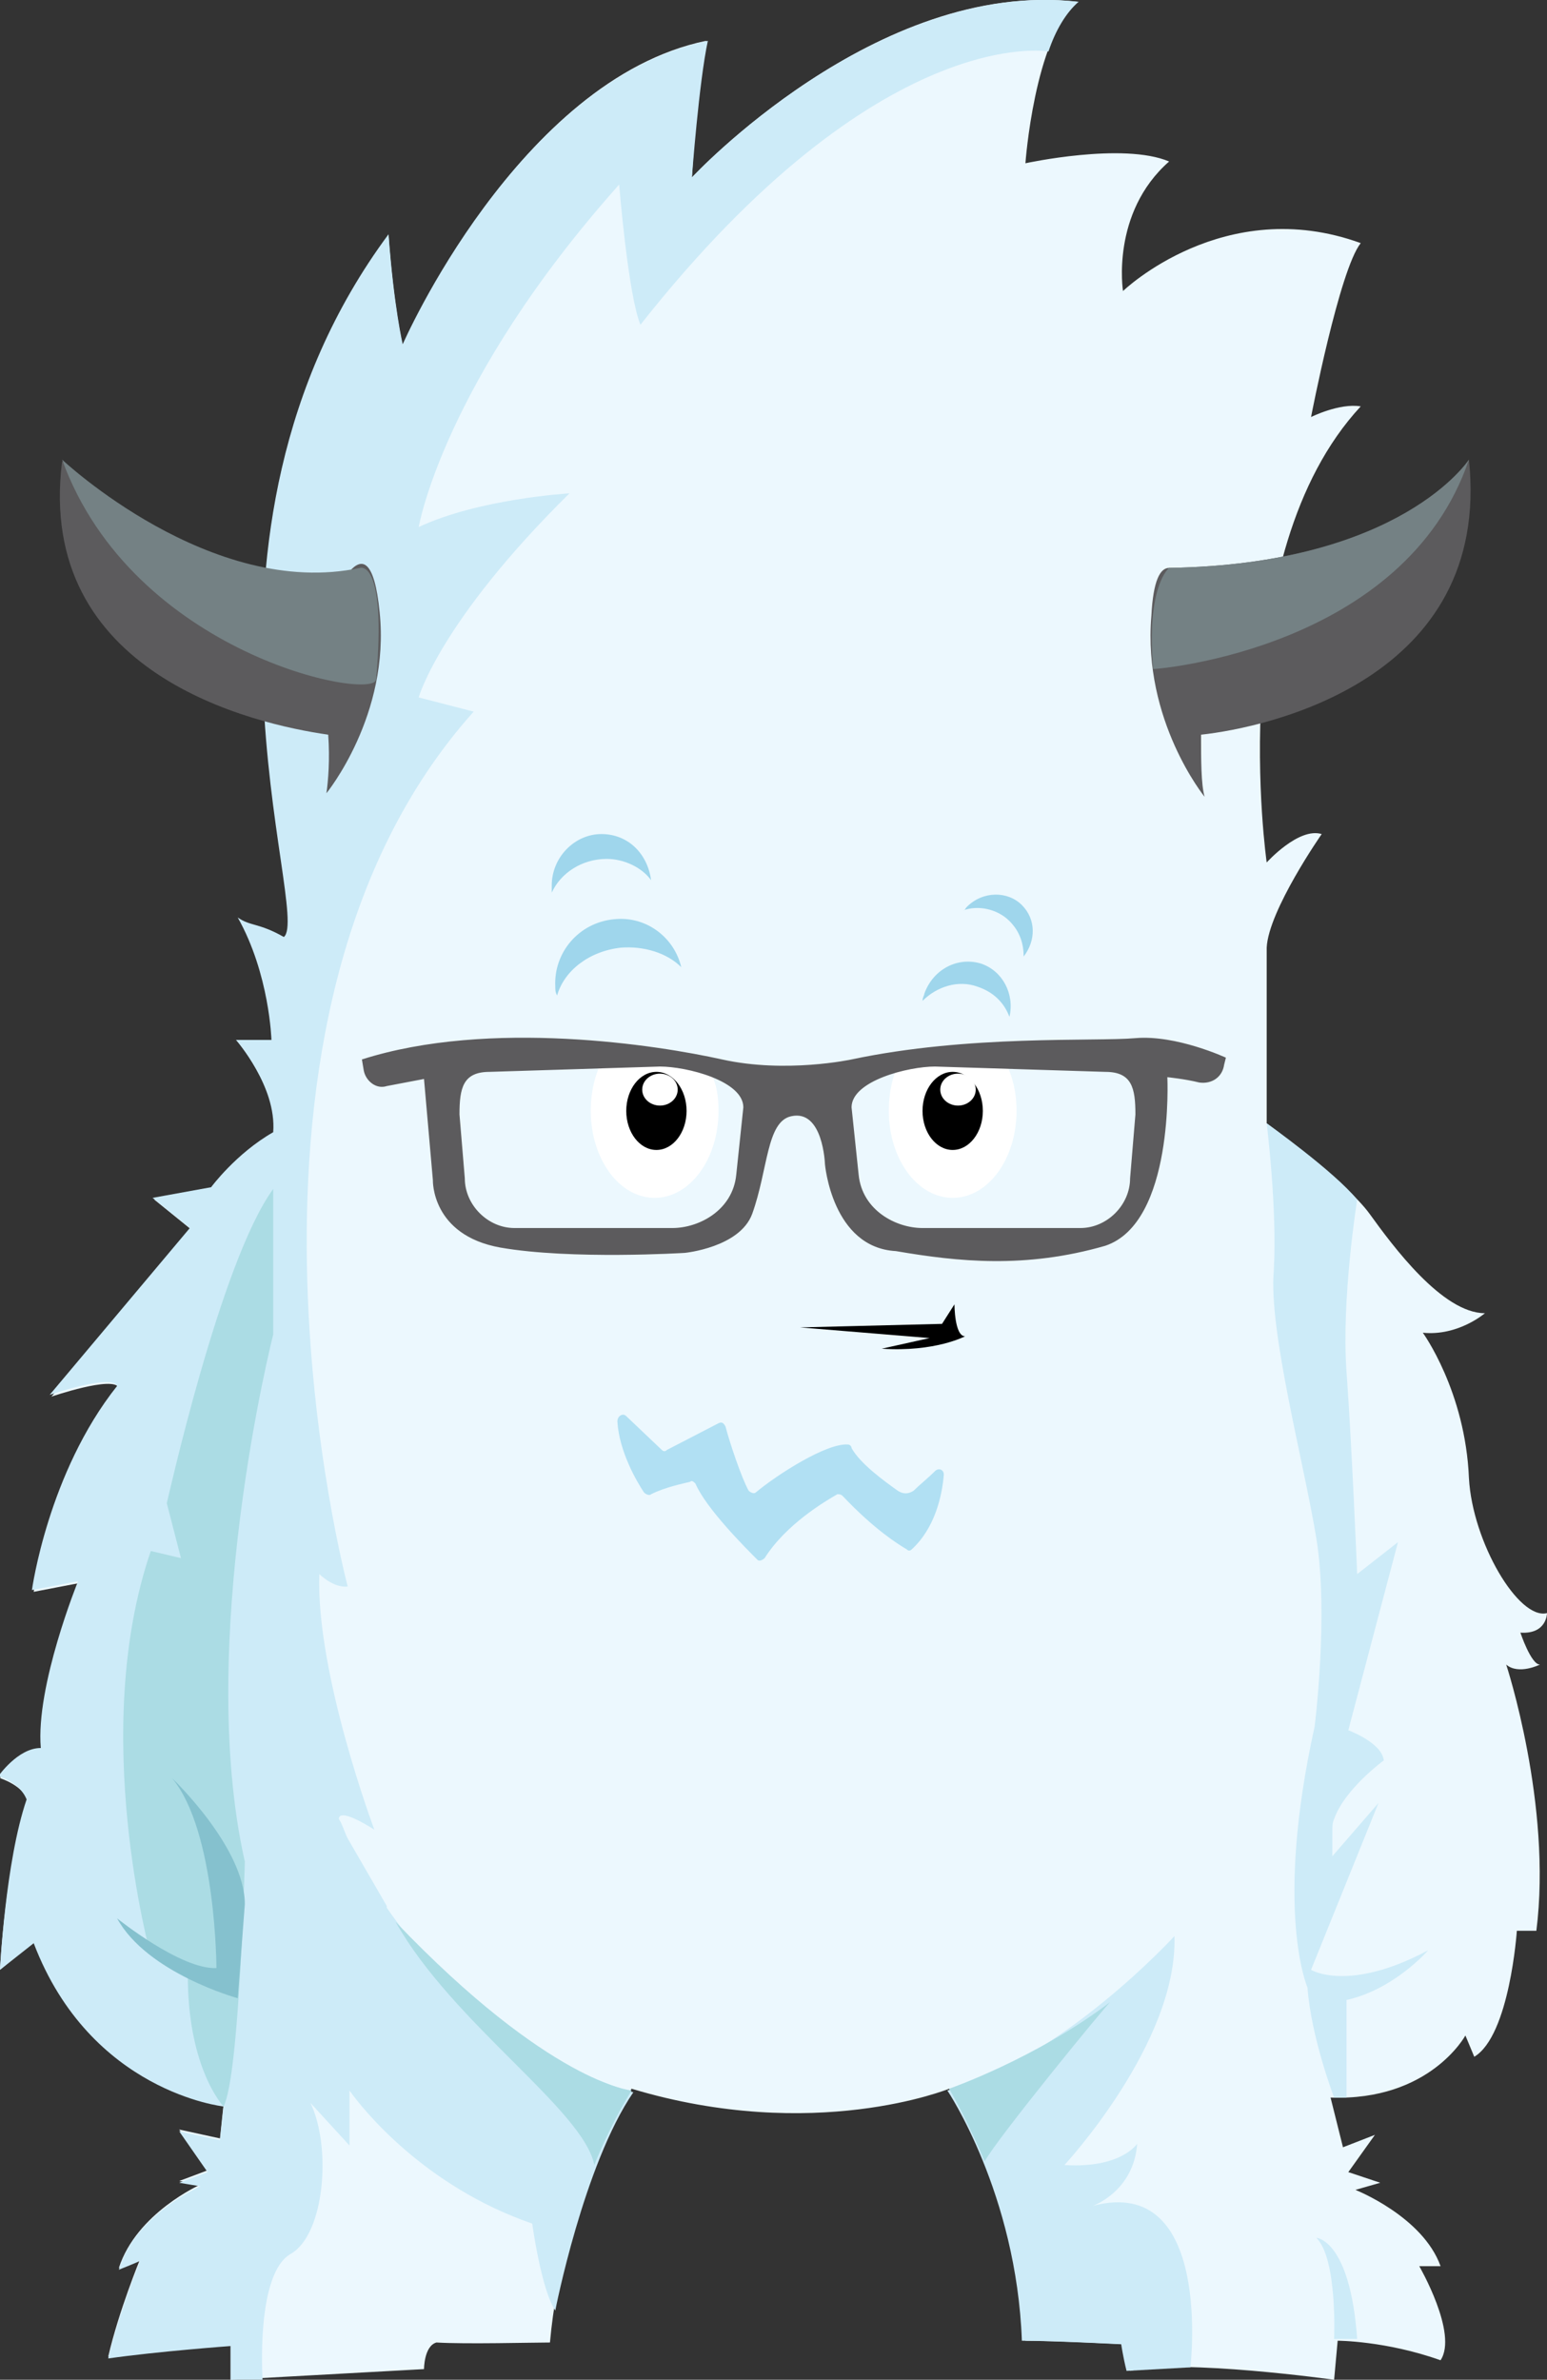 <svg xmlns="http://www.w3.org/2000/svg" xmlns:xlink="http://www.w3.org/1999/xlink" id="Layer_1" x="0" y="0" enable-background="new 0 0 87.2 134.1" version="1.1" viewBox="0 0 87.2 134.1" xml:space="preserve"><rect x="0" y="0" width="87.2" height="134.1" fill="#333333" stroke="none"/><g><path fill="#ECF8FE" d="M16,52.9c1.7-1.4-6.7-22.7,5.9-39.6c0.3,4.1,0.8,6.2,0.8,6.2s6.5-15,17.1-17.2C39.3,4.6,39,10,39,10 S49.4-1.2,60.7,0.1c-2.4,2.1-2.9,9.1-2.9,9.1s5.5-1.2,8.1-0.1c-3.3,2.9-2.6,7.3-2.6,7.3s5.7-5.5,13.4-2.7c-1.2,1.5-2.8,9.8-2.8,9.8 s1.6-0.8,2.8-0.6c-7.8,8.4-5.3,25.7-5.3,25.7s1.8-2,3.1-1.6c0,0-3,4.3-3.1,6.4v9.9c0,0,4.5,3.3,5.8,5.1s4.1,5.6,6.5,5.6 c0,0-1.5,1.3-3.5,1.1c0,0,2.4,3.3,2.6,8.2c0.2,3.6,2.8,8,4.4,7.6c0,0,0,1.2-1.5,1.1c0,0,0.6,1.8,1.1,1.8c0,0-1.2,0.6-1.9,0 c0,0,2.6,7.9,1.7,15h-1.1c0,0-0.4,5.9-2.4,7.1l-0.5-1.2c0,0-2,3.7-7.6,3.5l0.7,2.8l1.8-0.7l-1.5,2.1l1.8,0.6l-1.4,0.4 c0,0,3.8,1.5,4.8,4.3c-0.6,0-1.2,0-1.2,0s2.2,3.8,1.2,5.3c-3.1-1.1-5.8-1.1-5.8-1.1l-0.2,2.2c0,0-8.6-1.2-11.5-0.5 c-0.2-0.8-0.3-1.5-0.3-1.5s-3.9-0.2-5.6-0.2c-0.4-8.3-4.3-14.2-4.3-14.2s-7.6,3.1-17.9,0c0,0-3.9,6.3-4.6,14.3 c-0.9,0-4.8,0.1-6.4,0c-0.7,0.2-0.7,1.5-0.7,1.5L13,134.1v-2c0,0-4.2,0.3-6.9,0.7c0.6-2.6,1.8-5.5,1.8-5.5s-0.2,0.1-1.2,0.5 c1-3.1,4.6-4.7,4.6-4.7l-1.2-0.2l1.6-0.6l-1.6-2.3l2.3,0.5l0.2-1.9c0,0-7.5-0.8-10.7-9.2L0,111c0,0,0.3-6.1,1.6-9.5 c-0.3-0.9-1.6-1.3-1.6-1.3s1.2-1.6,2.4-1.6c-0.4-3.5,2.1-9.4,2.1-9.4l-2.6,0.5c0,0,0.9-6.6,4.8-11.5c-0.3-0.7-3.8,0.5-3.8,0.5 l7.9-9.4l-2.1-1.7l3.3-0.6c0,0,1.5-1.9,3.5-3.1c0.1-2.6-2.1-5.2-2.1-5.2h2c0,0-0.1-3.7-1.9-6.9C14.1,52.3,14.6,52.1,16,52.9z"/><path fill="#CDEBF8" d="M53.4,117.8c6.5-1.8,12.8-8.7,12.8-8.7c0.2,6-6.2,12.9-6.2,12.9c3.2,0.2,4.1-1.2,4.1-1.2 c-0.2,2.7-2.5,3.5-2.5,3.5c6.8-1.8,5.5,9.1,5.5,9.1l-3.6,0.2c-0.2-0.8-0.3-1.5-0.3-1.5s-3.9-0.2-5.6-0.2 C57.3,123.6,53.4,117.8,53.4,117.8z"/><g><path fill="#9FD6EC" d="M34.2,48.4c1,0,2,0.5,2.5,1.2c-0.2-1.5-1.3-2.6-2.8-2.6c-1.5,0-2.8,1.3-2.8,2.9c0,0.1,0,0.3,0,0.4 C31.6,49.2,32.8,48.4,34.2,48.4z"/></g><g><path fill="#9FD6EC" d="M56.9,51.9c0.6,0.6,0.8,1.3,0.8,2c0.7-0.9,0.7-2.1-0.1-2.9c-0.8-0.8-2.2-0.8-3.1,0.1 c-0.1,0.1-0.1,0.2-0.2,0.2C55.1,51,56.2,51.2,56.9,51.9z"/></g><g><path fill="#9FD6EC" d="M55.1,55.6c0.9,0.3,1.5,0.9,1.8,1.7c0.3-1.3-0.4-2.6-1.6-3c-1.3-0.4-2.7,0.3-3.2,1.7 c0,0.1-0.1,0.2-0.1,0.4C52.8,55.6,54,55.2,55.1,55.6z"/></g><g><path fill="#9FD6EC" d="M35,53.4c1.3-0.1,2.6,0.3,3.4,1.1c-0.4-1.7-2-2.9-3.8-2.7c-2,0.2-3.4,1.9-3.3,3.8c0,0.2,0,0.3,0.1,0.5 C31.8,54.7,33.2,53.6,35,53.4z"/></g><path fill="#FFF" d="M40.5,62.6c0,2.7-1.6,4.9-3.6,4.9c-2,0-3.6-2.2-3.6-4.9c0-1.2,0.3-2.3,0.8-3.1c0.7-1.1,2.7,0.2,5.9,0.9 C40.4,61,40.5,61.8,40.5,62.6z"/><ellipse cx="37" cy="62.6" rx="1.7" ry="2.2"/><ellipse cx="37.2" cy="61.4" fill="#FFF" rx="1" ry=".9"/><path fill="#FFF" d="M57.3,62.6c0,2.7-1.6,4.9-3.6,4.9s-3.6-2.2-3.6-4.9c0-1,0.2-2,0.6-2.7c3.5-0.5,5-1.5,5.7-0.5 C57,60.3,57.3,61.4,57.3,62.6z"/><ellipse cx="53.7" cy="62.6" rx="1.7" ry="2.2"/><ellipse cx="54" cy="61.4" fill="#FFF" rx="1" ry=".9"/><g><path fill="#5C5B5D" d="M64,58.5c-2.3,0.2-9.4-0.2-16,1.2c0,0-3.7,0.8-7.3,0c-3.6-0.8-13.1-2.3-20.3,0l0.1,0.6 c0.1,0.6,0.7,1.1,1.3,0.9l2.1-0.4l0.5,5.7c0,0-0.1,3.1,3.8,3.8c4,0.7,10.4,0.3,10.4,0.3s3.1-0.3,3.8-2.2c0.9-2.5,0.8-5.2,2.2-5.5 c1.8-0.4,1.9,2.7,1.9,2.7s0.4,4.7,4,4.9c3.5,0.6,7.3,1,11.8-0.3c3.9-1.3,3.5-9.5,3.5-9.5s1,0.1,1.8,0.3c0.7,0.1,1.3-0.3,1.4-1 l0.1-0.4C69.1,59.6,66.3,58.3,64,58.5z M41.5,66.2c-0.2,2-2.1,3-3.6,3H29c-1.5,0-2.8-1.3-2.8-2.8l-0.3-3.6c0-1.5,0.2-2.4,1.7-2.4 l9.6-0.3c1.5,0,4.7,0.8,4.7,2.3L41.5,66.2z M63.7,66.4c0,1.5-1.3,2.8-2.8,2.8H52c-1.5,0-3.4-1-3.6-3L48,62.4 c0-1.5,3.2-2.3,4.7-2.3l9.6,0.3c1.5,0,1.7,0.9,1.7,2.4L63.7,66.4z"/></g><path d="M45.1,74.8l8-0.2l0.7-1.1c0,0,0,1.8,0.6,1.8c0,0-1.7,0.9-4.7,0.7l2.7-0.6L45.1,74.8z"/><path fill="#B1E0F3" d="M35.3,79.8l2,1.9c0.1,0.1,0.2,0.1,0.3,0l2.9-1.5c0.2-0.1,0.3,0,0.4,0.2c0.2,0.8,0.9,2.9,1.3,3.6 c0.1,0.1,0.3,0.2,0.4,0.1c1.2-1,4-2.8,5.2-2.7c0.1,0,0.2,0.1,0.2,0.2c0.5,0.9,1.9,1.9,2.6,2.4c0.3,0.2,0.6,0.2,0.9,0 c0.3-0.3,0.8-0.7,1.2-1.1c0.2-0.2,0.5-0.1,0.5,0.2c-0.1,1.2-0.5,3-1.8,4.2c-0.1,0.1-0.2,0.1-0.3,0c-0.5-0.3-1.8-1.1-3.6-3 c-0.1-0.1-0.2-0.1-0.3-0.1c-0.7,0.4-2.9,1.7-4.1,3.6c-0.1,0.1-0.3,0.2-0.4,0.1c-0.7-0.7-2.9-2.9-3.5-4.3c-0.1-0.1-0.2-0.2-0.3-0.1 c-0.4,0.1-1.4,0.3-2.2,0.7c-0.1,0.1-0.3,0-0.4-0.1c-0.4-0.6-1.4-2.3-1.5-4C34.8,79.8,35.1,79.6,35.3,79.8z"/><path fill="#CDEBF8" d="M75.2,131.8c0,0,0.2-4.5-1-5.7c0,0,1.9,0.1,2.3,5.7H75.2z"/><path fill="#CDEBF8" d="M13,132.1c0,0-0.2-4.5,1-5.7c0,0-1.9,0.1-2.3,5.7H13z"/><path fill="#CDEBF8" d="M71.4,63.3c0,0,3.8,2.7,5.1,4.3c0,0-0.9,5.6-0.6,9.7c0.3,4.1,0.6,11.4,0.6,11.4l2.3-1.8l-2.8,10.6 c0,0,1.9,0.7,2,1.7c0,0-2.2,1.6-2.8,3.3c-0.1,0.2-0.1,0.5-0.1,0.7c0,2,0,1.4,0,1.4l2.6-3l-3.8,9.4c0,0,2.1,1.3,6.6-1.1 c0,0-1.9,2.2-4.6,2.8v5.5l-0.7,0c0,0-1.3-3.4-1.5-6.2c0,0-1.9-4.3,0.4-14.7c0,0,0.8-6.3,0.1-10.6c-0.7-4.3-2.7-11.7-2.4-15.1 C72,68.1,71.4,63.3,71.4,63.3z"/><path fill="#CDEBF8" d="M39,10c0,0,0.4-5.4,0.9-7.7C29.2,4.5,22.7,19.4,22.7,19.4s-0.5-2.1-0.8-6.2c-12.6,17-4.3,38.3-5.9,39.6 c-1.4-0.8-1.9-0.6-2.6-1.1c1.8,3.2,1.9,6.9,1.9,6.9h-2c0,0,2.3,2.6,2.1,5.2c-2.1,1.2-3.5,3.1-3.5,3.1l-3.3,0.6l2.1,1.7l-7.9,9.4 c0,0,3.5-1.2,3.8-0.5c-3.9,4.9-4.8,11.5-4.8,11.5l2.6-0.5c0,0-2.4,5.9-2.1,9.4c-1.3,0-2.4,1.6-2.4,1.6s1.2,0.3,1.6,1.3 C0.3,104.9,0,111,0,111l1.9-1.5c3.2,8.4,10.7,9.2,10.7,9.2l-0.2,1.9l-2.3-0.5l1.6,2.3l-1.6,0.6l1.2,0.2c0,0-3.7,1.6-4.6,4.7 c1-0.4,1.2-0.5,1.2-0.5s-1.2,2.9-1.8,5.5c2.8-0.4,6.9-0.7,6.9-0.7v2l1.8-0.1c0,0-0.4-6,1.6-7.1c1.9-1.1,2.3-6,1.1-8.5l2.2,2.4v-3.1 c0.7,1,4.2,5.4,10.3,7.5c0,0,0.5,3.7,1.3,4.9c0,0,1.6-8.2,4.4-12.3c0,0-8.1-2-13.9-10.4c0,0,0,0,0-0.1l-2.2-3.8 c-0.2-0.4-0.3-0.8-0.5-1.1c0-0.3,0.4-0.4,2,0.6c0,0-3.3-8.8-3.1-14.4c0,0,0.8,0.8,1.6,0.7c0,0-8.5-31.9,7.1-49.3l-3.1-0.8 c0,0,1.2-4.3,8.5-11.5c0,0-5.1,0.3-8.5,1.9c0,0,1.4-8.2,11.3-19.3c0,0,0.5,6.2,1.2,7.9C49.6,1.2,59.1,2.9,59.1,2.9 c0.4-1.2,1-2.2,1.7-2.8C49.4-1.2,39,10,39,10z"/><path fill="#ABDCE4" d="M15.4,67v8.2c0,0-4.4,17.3-1.6,29.7c0,0-0.3,12.1-1.2,13.8c0,0-2.2-2.3-2-8.1l-2.1-0.4c0,0-3.5-12.6,0-22.8 l1.7,0.4l-0.8-3.1C9.4,84.8,12.4,71.1,15.4,67z"/><path fill="#85C1CE" d="M9.7,100.2c0,0,4.1,3.9,4.1,7.1l-0.4,5.3c0,0-5.1-1.4-6.8-4.5c0,0,3.6,2.9,5.6,2.8 C12.2,111,12.2,103.2,9.7,100.2z"/><path fill="#ABDCE4" d="M33.5,122c0,0,0.8-2.1,2.1-4.2c0,0-4.6-0.4-13.3-9.5C25.5,114,32.9,118.9,33.5,122z"/><path fill="#ABDCE4" d="M55.5,121.8c0,0-0.9-2.2-2-4.1c0,0,4.9-1.7,9.1-4.9C62.5,112.8,56.2,120.5,55.5,121.8z"/><path fill="#5C5B5D" d="M18.4,44.7c0,0,3.6-4.4,3-10.2c-0.3-3-1-3.1-1.7-2.3c-8.2,1.3-16.2-6.2-16.2-6.2C2,38,14.3,40.8,18.5,41.4 C18.6,42.8,18.5,44,18.4,44.7z"/><path fill="#748184" d="M3.5,25.9c0,0,8.4,7.9,16.8,6.1c0,0,1.5-0.5,0.9,6.3C21,39.5,7.5,36.9,3.5,25.9z"/><path fill="none" stroke="#CDEBF8" stroke-miterlimit="10" d="M63.3,16.4"/><path fill="#5C5B5D" d="M82.8,25.9c0,0-3.8,5.9-16.9,6.1l0,0c-0.5,0-0.9,0.7-1,2.7c-0.5,5.9,3,10.2,3,10.2 c-0.2-0.7-0.2-2.1-0.2-3.5C71.4,41,84.1,38.3,82.8,25.9z"/><path fill="#748184" d="M82.8,25.9c0,0-3.8,5.9-16.9,6.1c0,0-1.3,1-0.9,5.7C65.4,37.7,79.2,36.5,82.8,25.9z"/></g></svg>
